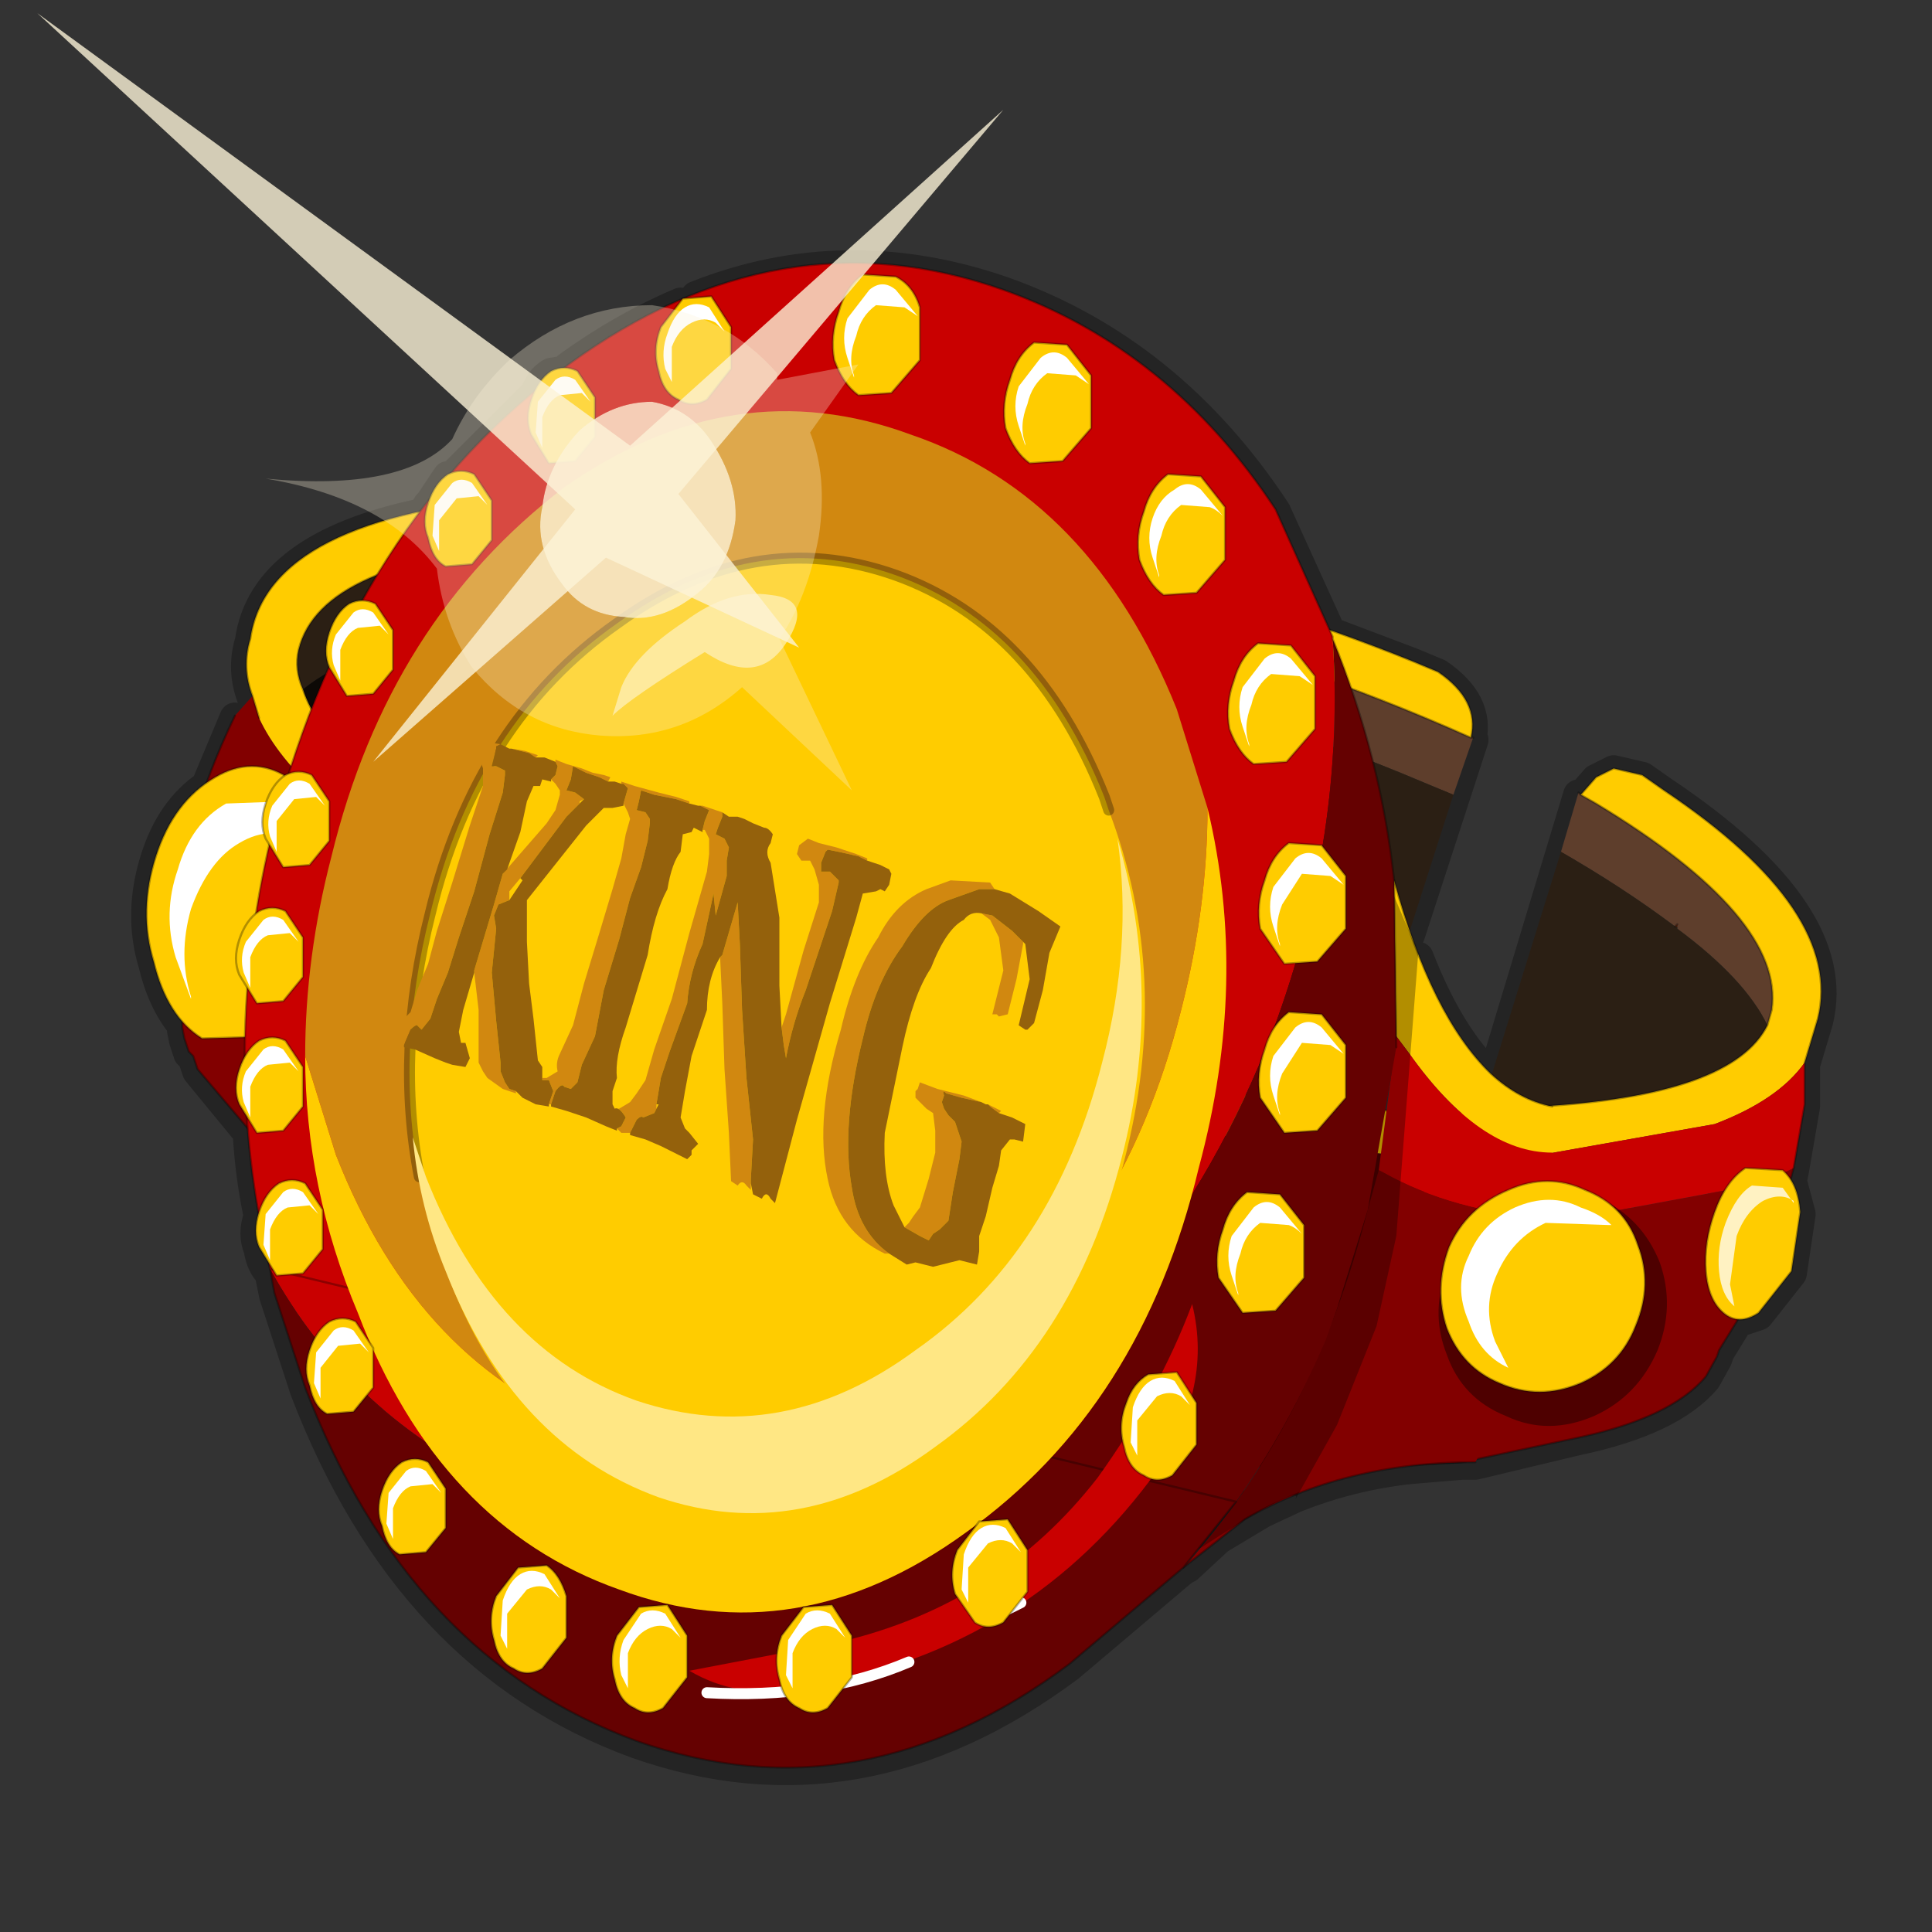<?xml version="1.0" encoding="UTF-8" standalone="no"?>
<svg xmlns:xlink="http://www.w3.org/1999/xlink" height="440.0px" width="440.0px" xmlns="http://www.w3.org/2000/svg">
  <rect width="100%" height="100%" fill="#333333" stroke="none"/>
  <g transform="matrix(10.0, 0.0, 0.0, 10.0, 0.0, 0.0)">
    <use height="44.0" transform="matrix(1.0, 0.0, 0.0, 1.0, 0.0, 0.0)" width="44.0" xlink:href="#shape0"/>
    <use height="15.35" transform="matrix(1.0, 0.0, 0.0, 1.0, 9.4, 19.1)" width="16.6" xlink:href="#sprite0"/>
    <use height="38.7" transform="matrix(1.0, 0.0, 0.0, 1.0, 0.85, 0.3)" width="29.85" xlink:href="#shape2"/>
  </g>
  <defs>
    <g id="shape0" transform="matrix(1.0, 0.0, 0.0, 1.0, 0.0, 0.0)">
      <path d="M44.0 44.0 L0.0 44.0 0.0 0.0 44.0 0.0 44.0 44.0" fill="#43adca" fill-opacity="0.0" fill-rule="evenodd" stroke="none"/>
      <path d="M24.3 7.9 L23.55 7.85 Q23.15 8.15 23.0 8.7 22.8 9.25 22.9 9.8 23.1 10.35 23.45 10.6 L24.2 10.55 24.85 9.8 24.85 8.6 24.3 7.9 M26.6 10.85 Q26.2 11.15 26.05 11.7 25.85 12.25 25.95 12.8 26.15 13.35 26.5 13.6 L27.25 13.55 27.9 12.8 27.9 11.6 27.35 10.9 26.6 10.85 M28.0 16.65 Q28.2 17.2 28.55 17.45 L29.3 17.4 29.95 16.65 29.95 15.45 29.4 14.75 28.65 14.7 Q28.25 15.0 28.1 15.55 27.9 16.1 28.0 16.65 M30.8 15.75 L33.5 16.85 Q33.7 16.0 32.75 15.35 L32.15 15.1 30.3 14.4 30.35 14.55 30.35 14.6 30.8 15.75 31.3 17.4 31.75 20.1 32.1 21.3 33.55 16.85 33.5 16.85 M5.9 16.4 L5.75 15.9 Q5.5 15.25 5.7 14.6 6.0 12.45 9.6 11.7 L9.8 11.45 10.2 10.85 10.3 10.85 12.2 8.95 Q12.3 8.65 12.55 8.5 L12.85 8.45 12.95 8.35 Q14.2 7.45 15.5 6.9 L15.05 7.5 Q14.85 8.0 15.0 8.5 15.1 9.0 15.45 9.15 15.75 9.35 16.1 9.15 L16.65 8.45 16.65 7.5 16.2 6.8 15.85 6.75 Q19.25 5.4 22.85 6.65 26.65 8.0 29.05 11.65 L30.3 14.4 M30.1 19.3 L29.35 19.25 Q28.95 19.55 28.8 20.1 28.6 20.65 28.7 21.2 L29.25 22.0 29.5 22.1 30.0 21.95 30.65 21.2 30.65 20.0 Q30.5 19.5 30.15 19.3 L30.1 19.3 M31.75 20.1 L31.8 20.55 31.8 20.6 31.8 23.9 M11.4 17.0 Q12.45 15.35 14.05 14.25 17.15 12.0 20.4 13.15 23.6 14.3 25.15 18.2 L25.25 18.5 M28.75 24.15 Q28.6 24.6 28.7 25.05 L29.25 25.85 30.0 25.8 30.65 25.05 30.65 23.85 30.1 23.15 29.35 23.1 29.05 23.45 29.0 23.5 28.8 23.95 28.75 24.15 M27.85 28.05 Q27.65 28.6 27.75 29.15 L28.3 29.95 29.05 29.9 29.7 29.15 29.7 27.95 29.15 27.25 28.4 27.2 Q28.0 27.5 27.85 28.05 M33.7 27.55 Q33.95 27.3 34.35 27.15 35.25 26.75 36.1 27.15 L36.65 27.45 37.3 28.4 Q37.65 29.3 37.25 30.25 36.9 31.15 36.0 31.55 35.05 31.95 34.15 31.55 33.3 31.2 32.95 30.3 L32.8 29.45 33.0 28.45 33.7 27.55 M28.15 34.25 L27.3 35.35 27.05 35.7 27.75 35.05 28.75 34.45 29.5 34.1 Q30.75 33.6 32.1 33.45 L33.3 33.35 33.6 33.35 35.9 32.8 Q38.05 32.35 38.85 31.4 L39.1 30.95 39.15 30.8 39.55 30.15 39.6 30.1 39.25 29.95 Q38.9 29.65 38.85 29.0 38.8 28.35 39.05 27.65 L39.25 27.25 39.75 26.65 40.6 26.7 40.65 26.75 40.8 26.9 40.85 26.65 41.1 25.2 41.1 24.25 41.4 23.25 Q42.0 20.8 37.9 18.05 L37.4 17.7 36.75 17.55 36.35 17.75 36.0 18.15 36.35 18.35 Q40.65 20.95 40.35 23.05 L40.25 23.4 Q39.45 24.95 35.3 25.25 34.6 25.1 34.0 24.55 L33.95 24.5 Q33.0 23.6 32.3 21.8 M34.0 24.55 L35.95 18.1 36.0 18.15 M40.8 26.9 L41.0 27.65 40.8 29.0 40.05 29.95 39.6 30.1 M26.5 31.25 L26.15 31.35 Q25.8 31.55 25.65 32.0 25.5 32.45 25.6 32.85 L25.6 33.0 Q25.7 33.5 26.05 33.65 L26.25 33.75 26.7 33.65 27.25 32.95 27.25 32.0 27.15 31.75 26.8 31.3 26.5 31.25 M27.05 35.7 L26.95 35.75 24.35 37.95 Q19.6 41.5 14.5 39.7 9.3 37.8 6.95 31.65 L6.25 29.5 6.15 29.0 Q5.95 28.8 5.9 28.45 5.75 28.1 5.9 27.7 5.7 26.75 5.65 25.8 L4.5 24.4 4.4 24.1 4.3 24.0 4.25 23.85 4.2 23.7 4.15 23.45 4.15 23.35 Q3.7 22.8 3.5 21.95 3.15 20.8 3.55 19.55 3.9 18.45 4.7 17.9 L5.35 16.35 M19.1 7.15 Q18.9 7.7 19.0 8.25 19.2 8.8 19.55 9.05 L20.3 9.0 20.95 8.25 20.95 7.05 Q20.8 6.55 20.4 6.35 L19.65 6.3 Q19.25 6.6 19.1 7.15 M12.2 8.95 L12.1 9.15 Q11.95 9.6 12.1 9.95 L12.5 10.6 13.1 10.55 13.55 10.0 13.55 9.1 13.15 8.5 12.85 8.45 M8.25 13.75 L7.95 13.8 Q7.65 14.0 7.5 14.45 7.35 14.9 7.5 15.25 L7.9 15.9 8.5 15.85 8.95 15.3 8.95 14.4 8.55 13.8 8.25 13.75 8.6 13.15 Q7.05 13.75 6.8 14.85 6.7 15.3 6.9 15.75 L7.1 16.2 7.45 15.4 7.5 15.25 M9.8 11.45 L9.75 11.5 Q9.6 11.95 9.75 12.3 9.85 12.8 10.15 12.95 L10.75 12.9 11.2 12.35 11.2 11.45 10.8 10.85 Q10.55 10.7 10.3 10.85 M8.6 13.15 L9.6 11.7 M9.45 22.75 L9.8 20.85 Q10.25 19.1 11.0 17.65 M6.6 17.7 L6.5 17.7 6.15 18.15 6.05 18.35 6.0 19.05 6.05 19.15 6.45 19.8 7.05 19.75 7.35 19.55 7.4 19.5 7.5 19.2 7.55 18.95 7.5 18.3 7.1 17.7 Q6.85 17.55 6.6 17.7 L6.65 17.5 7.1 16.2 M4.7 17.9 L4.9 17.75 6.5 17.7 M5.45 22.25 L5.85 22.9 6.45 22.85 6.9 22.3 6.9 21.4 6.5 20.8 Q6.2 20.65 5.9 20.8 5.6 21.0 5.45 21.45 5.3 21.9 5.45 22.25 M6.3 23.7 L5.9 23.75 5.75 23.9 5.6 24.15 5.45 24.4 Q5.3 24.85 5.45 25.2 L5.65 25.7 5.85 25.85 6.45 25.8 6.9 25.25 7.0 24.9 6.95 24.6 6.9 24.35 6.5 23.75 6.3 23.7 6.35 23.65 7.0 23.2 M5.6 24.15 L5.6 23.95 4.6 23.7 4.15 23.35 M5.6 23.95 L5.75 23.9 M5.65 25.8 L5.65 25.7 M6.15 29.0 L6.2 29.05 6.3 29.1 6.9 29.05 7.35 28.5 7.35 27.6 6.95 27.0 Q6.65 26.85 6.35 27.0 6.05 27.2 5.9 27.65 L5.9 27.7 M9.4 25.95 Q9.3 24.95 9.35 23.95 M22.05 34.95 L22.0 34.95 21.8 35.35 Q21.6 35.85 21.75 36.35 L21.8 36.45 22.2 37.0 22.45 37.1 22.85 37.0 23.25 36.6 23.4 36.3 23.4 35.35 22.95 34.65 22.45 34.65 22.3 34.7 22.05 34.95 M17.7 37.7 L17.75 38.3 17.85 38.55 17.85 38.6 18.2 38.95 Q18.5 39.15 18.85 38.95 L19.4 38.35 19.4 38.25 19.45 37.4 19.4 37.3 18.95 36.6 18.75 36.55 18.3 36.65 17.8 37.3 17.7 37.7 M14.0 38.3 Q14.1 38.8 14.45 38.95 14.75 39.15 15.1 38.95 L15.65 38.25 15.65 37.3 15.2 36.6 14.55 36.65 14.05 37.3 Q13.85 37.8 14.0 38.3 M16.1 38.6 L17.85 38.6 M19.4 38.35 L20.7 37.9 M9.15 33.35 Q8.85 33.55 8.7 34.0 8.55 34.45 8.7 34.8 8.8 35.3 9.1 35.45 L9.7 35.4 10.15 34.85 10.15 33.95 9.75 33.35 Q9.45 33.2 9.15 33.35 M8.1 30.15 Q7.8 30.0 7.5 30.15 L7.2 30.55 7.05 30.8 Q6.9 31.25 7.05 31.6 7.15 32.1 7.45 32.25 L8.05 32.2 8.45 31.85 8.5 31.65 8.55 30.9 8.5 30.75 8.3 30.35 8.1 30.15 M11.7 38.05 Q12.0 38.25 12.35 38.05 L12.9 37.35 12.9 36.4 Q12.75 35.9 12.45 35.7 L11.8 35.75 11.3 36.4 Q11.1 36.9 11.25 37.4 11.35 37.9 11.7 38.05" fill="none" stroke="#000000" stroke-linecap="round" stroke-linejoin="round" stroke-opacity="0.302" stroke-width="0.7"/>
      <path d="M9.8 28.55 L9.75 28.5 9.8 28.5 9.8 28.55" fill="#734e38" fill-rule="evenodd" stroke="none"/>
      <path d="M29.65 26.35 L29.8 26.35 29.75 26.4 29.65 26.35" fill="#a67348" fill-rule="evenodd" stroke="none"/>
      <path d="M19.85 25.0 L20.9 25.25 20.85 25.45 Q20.35 25.15 19.85 25.0" fill="#473321" fill-rule="evenodd" stroke="none"/>
      <path d="M36.0 18.1 L36.35 18.3 Q40.65 20.9 40.35 23.0 L40.25 23.35 Q39.75 22.3 38.2 21.15 L38.2 21.1 38.2 21.05 38.15 21.1 Q36.95 20.2 35.55 19.4 L35.95 18.05 36.0 18.1 M13.9 12.35 L20.9 13.05 24.6 13.75 Q29.6 15.05 33.5 16.8 L33.55 16.8 33.1 18.1 31.9 17.6 31.65 17.5 Q28.8 16.35 25.4 15.6 L24.6 15.45 20.9 14.75 12.8 14.1 13.15 13.55 13.65 12.65 13.9 12.35" fill="#5e3e2c" fill-rule="evenodd" stroke="none"/>
      <path d="M40.25 23.35 Q39.45 24.95 35.05 25.2 L35.0 25.2 33.7 25.35 35.55 19.4 Q36.95 20.2 38.15 21.1 L38.2 21.1 38.2 21.15 Q39.75 22.3 40.25 23.35 M13.95 21.05 L13.25 20.7 12.75 19.5 12.7 19.45 Q11.75 16.65 12.8 14.1 L12.7 14.1 12.45 14.1 11.45 14.3 10.65 14.4 Q8.05 14.75 6.9 15.7 6.7 15.25 6.8 14.8 7.3 12.75 12.2 12.4 L13.9 12.35 13.65 12.65 13.15 13.55 12.8 14.1 20.9 14.75 24.6 15.45 25.4 15.6 Q28.8 16.35 31.65 17.5 L31.9 17.6 33.1 18.1 31.0 24.65 27.1 23.25 26.35 23.05 24.9 22.6 24.35 22.55 24.3 22.55 24.2 22.45 23.9 22.45 22.65 22.05 20.9 21.7 15.6 21.1 13.95 21.05" fill="#2b1f14" fill-rule="evenodd" stroke="none"/>
      <path d="M24.9 22.6 L24.4 22.6 24.35 22.55 24.9 22.6" fill="#2e1905" fill-rule="evenodd" stroke="none"/>
      <path d="M38.15 21.1 L38.2 21.05 38.2 21.1 38.15 21.1" fill="#6c2206" fill-rule="evenodd" stroke="none"/>
      <path d="M14.55 28.55 L14.45 28.55 14.5 28.5 14.55 28.55" fill="#d4a32a" fill-rule="evenodd" stroke="none"/>
      <path d="M40.3 28.55 L40.2 28.8 40.1 28.8 40.3 28.55" fill="#bf8f26" fill-rule="evenodd" stroke="none"/>
      <path d="M13.25 20.7 Q12.0 20.05 10.9 19.4 L10.85 19.4 Q7.45 17.4 6.9 15.7 8.05 14.75 10.65 14.4 L11.45 14.3 12.45 14.1 12.7 14.1 12.8 14.1 Q11.75 16.65 12.7 19.45 L12.75 19.5 13.25 20.7" fill="#0d0906" fill-rule="evenodd" stroke="none"/>
      <path d="M5.75 15.85 L5.9 16.35 Q6.7 18.1 10.05 20.1 L10.0 20.4 9.85 20.9 Q9.05 24.8 9.8 28.5 L9.75 28.5 9.35 28.35 7.05 26.95 6.7 26.7 5.9 26.0 4.5 24.35 4.4 24.05 4.3 23.95 4.25 23.8 4.2 23.65 4.15 23.4 4.15 23.25 4.05 22.6 4.05 22.3 4.05 22.2 4.0 21.2 Q4.1 18.9 5.35 16.3 L5.75 15.85 M32.3 27.75 L36.1 27.7 40.15 26.95 40.85 26.6 40.5 27.9 40.35 28.25 40.3 28.55 40.1 28.8 40.2 28.8 39.55 30.1 39.15 30.75 39.1 30.9 38.85 31.35 Q38.05 32.3 35.9 32.75 L33.3 33.3 31.4 33.4 30.45 33.5 30.0 33.45 29.95 33.45 30.6 32.5 31.55 30.3 32.3 27.9 32.3 27.8 32.3 27.75" fill="#820000" fill-rule="evenodd" stroke="none"/>
      <path d="M10.05 20.1 L10.35 20.3 Q10.65 20.45 11.0 20.7 15.65 23.4 22.4 25.0 L24.6 25.5 32.6 26.4 32.3 27.75 32.3 27.8 32.3 27.9 31.55 30.3 30.6 32.5 29.95 33.45 29.75 33.45 28.95 33.4 26.95 33.35 26.2 33.15 25.65 33.05 23.3 32.85 20.8 32.3 20.45 32.3 15.9 31.1 14.45 30.6 14.35 30.6 14.05 30.5 13.4 30.2 10.45 28.8 10.1 28.75 9.8 28.55 9.8 28.5 Q9.05 24.8 9.85 20.9 L10.0 20.4 10.05 20.1 M19.85 25.0 Q20.35 25.15 20.85 25.45 L20.9 25.25 19.85 25.0 M29.65 26.35 L29.75 26.4 29.8 26.35 29.65 26.35 M14.55 28.55 L14.5 28.5 14.45 28.55 14.55 28.55" fill="#540000" fill-rule="evenodd" stroke="none"/>
      <path d="M40.25 23.35 L40.35 23.0 Q40.65 20.9 36.35 18.3 L36.0 18.1 36.35 17.7 36.75 17.5 37.4 17.65 37.9 18.0 Q42.0 20.75 41.4 23.2 L41.1 24.2 Q40.5 25.05 39.05 25.6 L35.1 26.3 32.6 26.4 24.6 25.5 22.4 25.0 Q15.65 23.4 11.0 20.7 10.65 20.45 10.35 20.3 L10.05 20.1 Q6.7 18.1 5.9 16.35 L5.75 15.85 Q5.5 15.2 5.7 14.55 6.1 11.75 12.1 11.3 L12.15 11.3 20.9 11.95 24.6 12.7 24.8 12.75 Q28.8 13.7 32.15 15.05 L32.75 15.3 Q33.7 15.95 33.5 16.8 29.6 15.05 24.6 13.75 L20.9 13.05 13.9 12.35 12.2 12.4 Q7.3 12.75 6.8 14.8 6.7 15.25 6.9 15.7 7.45 17.4 10.85 19.4 L10.9 19.4 Q12.0 20.05 13.25 20.7 L13.95 21.05 Q17.65 22.8 22.65 24.0 L24.6 24.45 30.8 25.25 32.65 25.35 33.7 25.35 35.0 25.2 35.05 25.2 Q39.45 24.95 40.25 23.35" fill="#ffcc00" fill-rule="evenodd" stroke="none"/>
      <path d="M32.6 26.4 L35.1 26.3 39.05 25.6 Q40.5 25.05 41.1 24.2 L41.1 25.15 40.85 26.6 40.15 26.95 36.1 27.7 32.3 27.75 32.6 26.4" fill="#c90000" fill-rule="evenodd" stroke="none"/>
      <path d="M36.0 18.1 L36.35 18.3 Q40.65 20.9 40.35 23.0 L40.25 23.35 Q39.45 24.95 35.05 25.2 L35.0 25.2 33.7 25.35 32.65 25.35 30.8 25.25 24.6 24.45 22.65 24.0 Q17.65 22.8 13.95 21.05 L13.25 20.7 Q12.0 20.05 10.9 19.4 L10.85 19.4 Q7.45 17.4 6.9 15.7 6.7 15.25 6.8 14.8 7.3 12.75 12.2 12.4 L13.9 12.35 20.9 13.05 24.6 13.75 Q29.6 15.05 33.5 16.8 33.7 15.95 32.75 15.3 L32.15 15.05 Q28.8 13.7 24.8 12.75 L24.6 12.7 20.9 11.95 12.15 11.3 12.1 11.3 Q6.1 11.75 5.7 14.55 5.5 15.2 5.75 15.85 L5.9 16.35 M41.1 24.2 L41.4 23.2 Q42.0 20.75 37.9 18.0 L37.4 17.65 36.75 17.5 36.35 17.7 36.0 18.1 35.95 18.05 M38.15 21.1 L38.2 21.05 M40.85 26.6 L41.1 25.15 41.1 24.2 M40.85 26.6 L40.5 27.9 40.35 28.25 M40.3 28.55 L40.2 28.8 39.55 30.1 39.15 30.75 39.1 30.9 38.85 31.35 Q38.05 32.3 35.9 32.75 L33.3 33.3 31.4 33.4 30.45 33.5 30.0 33.45 29.95 33.45 29.75 33.45 28.95 33.4 26.95 33.35 26.2 33.15 25.65 33.05 23.3 32.85 20.8 32.3 20.45 32.3 15.9 31.1 14.45 30.6 14.35 30.6 14.05 30.5 13.4 30.2 10.45 28.8 10.1 28.75 9.8 28.55 9.75 28.5 9.35 28.35 7.05 26.95 6.7 26.7 5.9 26.0 4.5 24.35 4.4 24.05 4.3 23.95 4.25 23.8 4.2 23.65 4.15 23.4 4.15 23.25 4.05 22.6 4.05 22.3 4.05 22.2 4.0 21.2 Q4.1 18.9 5.35 16.3 M33.55 16.8 L33.5 16.8 M24.35 22.55 L24.3 22.55 24.2 22.45 23.9 22.45 22.65 22.05 20.9 21.7 15.6 21.1 13.95 21.05 M24.9 22.6 L24.4 22.6 24.35 22.55 24.9 22.6 26.35 23.05 27.1 23.25 31.0 24.65" fill="none" stroke="#000000" stroke-linecap="round" stroke-linejoin="round" stroke-opacity="0.302" stroke-width="0.05"/>
      <path d="M35.35 26.25 Q33.7 26.25 32.1 24.0 L31.8 23.6 31.75 20.05 Q32.6 23.15 33.95 24.45 34.6 25.05 35.35 25.2 L35.35 26.2 35.35 26.25" fill="#ffcc00" fill-rule="evenodd" stroke="none"/>
      <path d="M31.4 26.65 L31.5 26.7 Q33.1 27.6 35.3 27.75 L34.5 31.35 33.95 32.65 33.6 33.3 Q30.6 33.3 28.35 34.6 L26.95 35.7 Q29.9 32.45 31.15 27.55 L31.4 26.65" fill="#820000" fill-rule="evenodd" stroke="none"/>
      <path d="M31.8 23.6 L32.1 24.0 Q33.7 26.25 35.35 26.25 L35.3 27.75 Q33.1 27.6 31.5 26.7 L31.4 26.65 31.8 23.6" fill="#c90000" fill-rule="evenodd" stroke="none"/>
      <path d="M35.35 25.2 Q34.6 25.05 33.95 24.45 32.6 23.15 31.75 20.05 M33.6 33.3 Q30.6 33.3 28.35 34.6 L26.95 35.7" fill="none" stroke="#000000" stroke-linecap="round" stroke-linejoin="round" stroke-opacity="0.302" stroke-width="0.05"/>
      <path d="M37.8 28.75 Q38.15 29.75 37.75 30.75 37.3 31.8 36.3 32.25 35.25 32.7 34.3 32.25 33.3 31.85 32.95 30.85 32.55 29.85 33.0 28.8 33.4 27.8 34.45 27.35 L36.45 27.3 Q37.4 27.75 37.8 28.75" fill="#000000" fill-opacity="0.4" fill-rule="evenodd" stroke="none"/>
      <path d="M36.0 31.5 Q35.05 31.9 34.15 31.5 33.3 31.15 32.95 30.25 32.65 29.35 33.0 28.4 33.4 27.5 34.35 27.1 35.25 26.7 36.1 27.1 37.0 27.45 37.3 28.35 37.65 29.25 37.25 30.2 36.9 31.1 36.0 31.5" fill="#ffcc00" fill-rule="evenodd" stroke="none"/>
      <path d="M36.0 31.5 Q35.05 31.9 34.15 31.5 33.3 31.15 32.95 30.25 32.65 29.35 33.0 28.4 33.4 27.5 34.35 27.1 35.25 26.7 36.1 27.1 37.0 27.45 37.3 28.35 37.65 29.25 37.25 30.2 36.9 31.1 36.0 31.5 Z" fill="none" stroke="#000000" stroke-linecap="round" stroke-linejoin="round" stroke-opacity="0.302" stroke-width="0.05"/>
      <path d="M36.0 27.5 Q36.45 27.65 36.7 27.9 L36.65 27.9 35.2 27.85 Q34.45 28.2 34.1 29.0 33.75 29.75 34.05 30.55 L34.35 31.15 Q33.7 30.85 33.45 30.1 33.1 29.3 33.45 28.6 33.75 27.85 34.5 27.5 35.3 27.15 36.0 27.5" fill="#ffffff" fill-rule="evenodd" stroke="none"/>
      <path d="M40.8 28.95 L40.05 29.9 Q39.6 30.2 39.25 29.9 38.9 29.6 38.85 28.95 38.8 28.3 39.05 27.6 39.3 26.9 39.75 26.6 L40.6 26.65 Q40.95 26.95 41.0 27.6 L40.8 28.95" fill="#ffcc00" fill-rule="evenodd" stroke="none"/>
      <path d="M40.8 28.95 L40.05 29.9 Q39.6 30.2 39.25 29.9 38.9 29.6 38.85 28.95 38.8 28.3 39.05 27.6 39.3 26.9 39.75 26.6 L40.6 26.65 Q40.95 26.95 41.0 27.6 L40.8 28.95 Z" fill="none" stroke="#000000" stroke-linecap="round" stroke-linejoin="round" stroke-opacity="0.302" stroke-width="0.05"/>
      <path d="M39.4 29.25 L39.5 29.75 Q39.2 29.5 39.15 28.95 39.1 28.4 39.3 27.85 39.55 27.2 39.9 27.0 L40.6 27.05 40.85 27.4 40.85 27.35 Q40.55 27.15 40.15 27.35 39.75 27.6 39.55 28.15 L39.4 29.25" fill="#fff2c2" fill-rule="evenodd" stroke="none"/>
      <path d="M7.65 21.9 Q8.05 20.65 7.75 19.4 7.4 18.2 6.55 17.7 5.75 17.2 4.9 17.7 3.95 18.25 3.55 19.5 3.15 20.75 3.5 21.9 3.8 23.15 4.6 23.65 L6.35 23.6 Q7.25 23.15 7.65 21.9" fill="#ffcc00" fill-rule="evenodd" stroke="none"/>
      <path d="M7.65 21.9 Q8.05 20.65 7.75 19.4 7.4 18.2 6.55 17.7 5.75 17.2 4.9 17.7 3.95 18.25 3.55 19.5 3.15 20.75 3.5 21.9 3.8 23.15 4.6 23.65 L6.35 23.6 Q7.25 23.15 7.65 21.9 Z" fill="none" stroke="#000000" stroke-linecap="round" stroke-linejoin="round" stroke-opacity="0.302" stroke-width="0.05"/>
      <path d="M4.0 21.8 L4.35 22.75 4.35 22.7 Q4.05 21.75 4.35 20.7 4.75 19.6 5.45 19.2 6.2 18.75 6.95 19.2 L7.45 19.65 Q7.2 18.7 6.5 18.25 L5.15 18.3 Q4.35 18.75 4.05 19.8 3.7 20.8 4.0 21.8" fill="#ffffff" fill-rule="evenodd" stroke="none"/>
      <path d="M14.1 28.35 L14.2 28.35 14.15 28.3 14.1 28.35 M29.25 26.2 L29.35 26.15 29.2 26.15 29.25 26.2 M21.7 24.2 L22.0 24.25 24.6 24.75 25.25 24.8 Q27.0 22.4 30.85 18.3 L32.3 21.7 31.8 28.15 31.35 30.2 30.45 32.45 29.5 34.15 Q29.85 33.45 23.5 37.85 L20.5 32.25 20.35 32.25 15.7 31.0 14.3 30.5 14.15 30.5 13.8 30.35 13.2 30.1 Q11.6 29.45 10.15 28.65 L9.8 28.6 9.45 28.35 9.45 28.3 Q8.55 24.55 9.15 20.45 L9.2 19.95 9.35 19.4 10.55 20.2 10.95 20.3 Q11.15 20.4 11.4 20.65 L11.7 20.7 12.7 21.25 13.2 21.45 14.75 22.15 21.7 24.2 M20.35 25.15 L20.4 25.0 19.3 24.7 Q19.85 24.85 20.35 25.15" fill="#000000" fill-opacity="0.302" fill-rule="evenodd" stroke="none"/>
      <path d="M6.15 28.9 Q4.95 23.9 6.25 18.75 8.05 11.9 12.95 8.3 17.75 4.8 22.85 6.6 26.65 7.95 29.05 11.6 L30.35 14.5 30.35 14.55 Q30.65 19.0 29.0 23.45 26.5 29.95 21.2 33.0 16.1 35.9 11.2 33.7 7.95 32.15 6.15 28.9 M23.55 20.95 L23.0 20.6 22.65 20.55 22.55 20.45 21.85 20.45 21.35 20.75 Q20.75 21.15 20.35 22.05 19.9 22.95 19.6 24.25 19.2 26.4 19.45 27.7 19.7 28.85 20.65 29.1 L20.75 29.15 21.1 29.25 21.6 29.2 22.1 29.0 22.45 29.0 22.5 28.7 22.45 28.4 22.5 28.25 22.55 27.9 22.65 27.3 22.8 26.8 22.85 26.45 23.0 26.2 23.1 26.2 23.25 26.15 23.3 25.75 23.05 25.7 22.85 25.65 22.85 25.55 22.55 25.5 22.15 25.4 21.65 25.3 21.3 25.2 21.25 25.35 21.2 25.45 21.2 25.6 21.4 25.8 21.55 25.85 21.6 26.25 21.6 26.7 21.45 27.35 21.3 28.0 21.2 28.2 21.1 28.35 21.05 28.5 20.8 28.05 20.6 26.5 20.9 24.45 Q21.1 23.2 21.45 22.5 21.75 21.65 22.1 21.35 L22.45 21.2 22.6 21.3 22.8 21.65 22.85 22.35 22.65 23.45 22.75 23.45 22.8 23.45 22.95 23.35 23.1 22.55 23.25 21.75 23.3 21.7 23.3 21.75 23.35 22.5 23.15 23.6 23.3 23.65 23.35 23.65 23.45 23.5 23.6 22.7 23.8 21.9 24.0 21.25 23.55 20.95 M20.35 20.3 L20.15 20.2 20.1 20.15 19.85 20.1 19.45 20.0 19.05 19.9 18.8 19.85 18.65 20.0 18.6 20.25 18.7 20.4 18.85 20.45 18.95 20.65 19.05 20.9 19.05 21.35 18.8 22.55 18.5 24.15 18.4 24.5 18.3 23.5 18.2 21.9 18.0 20.55 18.0 20.05 18.0 19.8 17.85 19.7 17.6 19.6 17.5 19.6 17.5 19.55 17.45 19.55 17.25 19.5 17.15 19.5 16.75 19.4 16.45 19.3 16.45 19.4 16.35 19.35 16.15 19.3 16.15 19.25 15.85 19.2 15.4 19.05 14.9 18.95 14.6 18.9 14.6 18.95 14.4 18.9 14.3 18.9 14.3 18.8 14.15 18.8 13.9 18.75 13.6 18.65 13.2 18.55 12.95 18.5 12.95 18.55 12.7 18.45 12.55 18.45 12.55 18.4 12.2 18.35 11.85 18.25 11.3 18.15 11.05 18.05 11.0 18.2 10.95 18.45 10.95 18.6 11.1 18.65 11.2 18.85 11.25 18.95 11.25 19.4 11.0 20.5 10.7 22.1 10.45 23.3 10.25 24.2 10.05 24.95 9.95 25.5 9.7 25.75 9.6 25.7 Q9.55 25.7 9.45 25.8 L9.35 26.2 9.6 26.3 9.85 26.35 9.85 26.4 10.15 26.45 10.65 26.55 10.9 26.6 11.1 26.65 11.4 26.7 11.5 26.35 11.35 26.1 11.25 26.1 11.2 25.8 11.25 25.3 11.45 24.2 11.55 25.15 11.65 26.2 11.7 26.45 11.85 26.65 11.95 26.8 12.3 27.0 12.6 27.05 12.7 27.05 12.8 27.1 13.05 27.25 13.35 27.2 13.4 27.15 13.4 27.2 13.75 27.25 14.25 27.4 14.7 27.5 14.95 27.55 15.0 27.55 15.05 27.55 15.25 27.6 15.55 27.65 15.9 27.75 16.3 27.85 16.55 27.95 16.6 27.75 16.6 27.65 16.7 27.55 16.5 27.35 16.4 27.25 16.3 27.0 16.4 26.35 16.5 25.55 16.8 24.35 17.05 23.0 17.1 24.1 17.25 25.7 Q17.25 26.5 17.4 27.1 L17.45 28.2 17.6 28.25 17.8 28.2 17.9 28.3 17.95 28.15 17.95 28.4 18.1 28.45 18.3 28.4 18.4 28.5 18.55 27.55 18.8 26.6 19.35 23.7 19.85 21.65 20.0 21.0 20.25 20.95 20.35 20.85 20.45 20.9 20.55 20.7 20.6 20.45 20.55 20.35 20.35 20.3 M14.4 19.6 L14.65 19.55 14.7 19.5 14.75 19.65 14.8 19.8 14.75 20.2 14.65 20.9 14.5 21.7 14.25 22.75 14.0 24.1 13.8 25.15 13.55 25.95 13.5 26.35 13.25 26.55 13.15 26.55 13.15 26.25 13.05 26.15 12.9 25.15 12.75 24.25 12.65 23.25 12.55 22.25 13.8 20.15 14.15 19.65 14.4 19.6 M12.75 19.05 L12.9 19.1 13.0 19.1 13.1 19.3 13.15 19.3 13.15 19.4 13.05 19.8 12.85 20.15 12.0 21.65 12.0 21.5 12.25 20.45 12.4 19.7 12.5 19.25 12.7 19.2 12.75 19.05 M13.5 20.0 L13.35 20.35 12.4 21.8 12.1 22.25 12.1 22.1 13.3 20.0 13.6 19.5 13.65 19.5 13.65 19.55 13.5 20.0 M19.55 21.05 L19.55 21.5 19.35 22.7 19.0 24.35 18.7 25.9 18.6 26.05 18.5 25.3 18.85 23.55 19.35 21.55 19.5 20.85 19.55 20.85 19.55 21.05 M16.55 19.9 L16.65 20.1 16.65 20.5 16.65 20.95 16.3 22.55 16.0 24.15 15.7 25.45 15.5 26.2 15.35 26.6 15.2 26.85 15.0 26.95 14.9 27.0 14.8 26.95 14.75 26.65 14.85 26.25 15.0 25.0 15.4 23.15 15.75 21.55 16.0 20.55 16.05 20.1 16.25 20.0 16.3 19.9 16.5 19.95 16.55 19.9 M16.8 22.6 L16.45 24.2 16.2 25.55 15.95 26.4 15.85 26.75 15.8 26.9 15.8 26.85 15.85 26.15 16.05 25.4 16.3 24.2 16.6 22.7 16.85 21.5 16.9 22.1 16.8 22.6" fill="#c90000" fill-rule="evenodd" stroke="none"/>
      <path d="M30.35 14.55 Q31.45 17.25 31.75 20.05 L31.8 23.85 31.15 27.55 30.45 29.8 30.2 30.5 Q29.35 32.5 28.15 34.2 L26.95 35.7 24.35 37.9 Q19.6 41.45 14.5 39.65 9.3 37.75 6.95 31.6 L6.25 29.45 6.15 28.9 Q7.95 32.15 11.2 33.7 16.1 35.9 21.2 33.0 26.5 29.95 29.0 23.45 30.65 19.0 30.35 14.55" fill="#650101" fill-rule="evenodd" stroke="none"/>
      <path d="M6.15 28.9 Q4.95 23.9 6.25 18.75 8.05 11.9 12.95 8.3 17.75 4.8 22.85 6.6 26.65 7.95 29.05 11.6 L30.35 14.5 30.35 14.55 Q31.45 17.25 31.75 20.05 L31.8 23.85 M28.15 34.2 L26.95 35.7 24.35 37.9 Q19.6 41.45 14.5 39.65 9.3 37.75 6.95 31.6 L6.25 29.45 6.15 28.9 Z" fill="none" stroke="#000000" stroke-linecap="round" stroke-linejoin="round" stroke-opacity="0.302" stroke-width="0.05"/>
      <path d="M20.95 8.2 L20.95 7.0 Q20.8 6.5 20.4 6.3 L19.65 6.25 Q19.25 6.55 19.1 7.1 18.9 7.65 19.0 8.2 19.2 8.75 19.55 9.0 L20.3 8.95 20.95 8.2" fill="#ffcc00" fill-rule="evenodd" stroke="none"/>
      <path d="M20.95 8.2 L20.95 7.0 Q20.8 6.5 20.4 6.3 L19.65 6.25 Q19.25 6.55 19.1 7.1 18.9 7.65 19.0 8.2 19.2 8.75 19.55 9.0 L20.3 8.95 20.95 8.2 Z" fill="none" stroke="#000000" stroke-linecap="round" stroke-linejoin="round" stroke-opacity="0.302" stroke-width="0.05"/>
      <path d="M19.3 8.15 L19.45 8.6 19.45 8.55 Q19.3 8.15 19.5 7.65 19.6 7.2 19.95 6.95 L20.6 7.0 20.9 7.2 20.4 6.6 Q20.1 6.35 19.8 6.6 L19.3 7.25 Q19.15 7.7 19.3 8.15" fill="#ffffff" fill-rule="evenodd" stroke="none"/>
      <path d="M27.5 18.4 Q27.5 20.65 26.9 23.0 25.55 28.4 21.55 31.3 17.7 34.1 13.65 32.6 9.55 31.15 7.65 26.3 L6.95 24.05 Q6.95 21.8 7.55 19.5 8.85 14.15 12.85 11.1 16.7 8.4 20.75 9.9 24.85 11.3 26.8 16.15 L27.5 18.4" fill="#d18810" fill-rule="evenodd" stroke="none"/>
      <path d="M6.95 24.05 L7.65 26.3 Q9.55 31.15 13.65 32.6 17.7 34.1 21.55 31.3 25.55 28.4 26.9 23.0 27.5 20.65 27.5 18.4 28.45 22.35 27.3 26.6 26.0 32.05 22.0 34.9 18.15 37.7 14.1 36.2 10.0 34.75 8.15 29.9 6.95 27.05 6.95 24.05" fill="#ffcc00" fill-rule="evenodd" stroke="none"/>
      <path d="M9.55 26.8 Q9.0 23.95 9.8 20.8 10.85 16.45 14.05 14.2 17.15 11.95 20.4 13.1 23.6 14.25 25.15 18.15 L25.25 18.45 Q26.7 22.25 25.6 26.45 24.5 30.8 21.3 33.0 18.25 35.25 15.05 34.2 11.7 33.0 10.2 29.05 L9.55 26.8" fill="#ffcc00" fill-rule="evenodd" stroke="none"/>
      <path d="M9.55 26.8 Q9.0 23.95 9.8 20.8 10.85 16.45 14.05 14.2 17.15 11.95 20.4 13.1 23.6 14.25 25.15 18.15 L25.25 18.45" fill="none" stroke="#000000" stroke-linecap="round" stroke-linejoin="round" stroke-opacity="0.302" stroke-width="0.25"/>
    </g>
    <g id="sprite0" transform="matrix(1.0, 0.0, 0.0, 1.0, 0.0, 0.0)">
      <use height="15.35" transform="matrix(1.0, 0.0, 0.0, 1.0, 0.0, 0.0)" width="16.6" xlink:href="#shape1"/>
    </g>
    <g id="shape1" transform="matrix(1.0, 0.0, 0.0, 1.0, 0.0, 0.0)">
      <path d="M15.7 5.1 Q16.4 2.45 16.05 0.0 17.1 3.55 16.15 7.25 15.05 11.6 11.9 13.85 8.85 16.1 5.6 15.0 2.3 13.8 0.75 9.85 0.15 8.4 0.0 6.8 L0.3 7.7 Q1.85 11.65 5.1 12.8 8.4 13.9 11.45 11.65 14.6 9.45 15.7 5.1" fill="#ffe784" fill-rule="evenodd" stroke="none"/>
    </g>
    <g id="shape2" transform="matrix(1.0, 0.0, 0.0, 1.0, -0.85, -0.3)">
      <path d="M13.95 16.3 L14.15 15.65 Q14.45 14.9 15.6 14.15 16.6 13.4 17.55 13.55 18.55 13.65 17.9 14.65 17.25 15.65 16.05 14.85 14.35 15.9 13.95 16.3" fill="#ffe784" fill-rule="evenodd" stroke="none"/>
      <path d="M24.85 9.75 L24.85 8.55 24.3 7.85 23.55 7.8 Q23.15 8.1 23.0 8.65 22.8 9.2 22.9 9.75 23.1 10.3 23.45 10.55 L24.2 10.5 24.85 9.75" fill="#ffcc00" fill-rule="evenodd" stroke="none"/>
      <path d="M24.85 9.75 L24.85 8.55 24.3 7.85 23.55 7.8 Q23.15 8.1 23.0 8.65 22.8 9.2 22.9 9.75 23.1 10.3 23.45 10.55 L24.2 10.5 24.85 9.75 Z" fill="none" stroke="#000000" stroke-linecap="round" stroke-linejoin="round" stroke-opacity="0.302" stroke-width="0.05"/>
      <path d="M23.2 9.7 L23.35 10.15 23.35 10.1 Q23.2 9.7 23.4 9.2 23.5 8.75 23.85 8.5 L24.5 8.55 24.8 8.75 24.3 8.15 Q24.0 7.9 23.7 8.15 L23.2 8.8 Q23.05 9.25 23.2 9.7" fill="#ffffff" fill-rule="evenodd" stroke="none"/>
      <path d="M27.9 12.75 L27.9 11.55 27.35 10.85 26.6 10.8 Q26.2 11.1 26.05 11.65 25.85 12.2 25.95 12.75 26.15 13.3 26.5 13.55 L27.25 13.5 27.9 12.75" fill="#ffcc00" fill-rule="evenodd" stroke="none"/>
      <path d="M27.9 12.75 L27.9 11.55 27.35 10.85 26.6 10.8 Q26.2 11.1 26.05 11.65 25.85 12.2 25.95 12.75 26.15 13.3 26.5 13.55 L27.25 13.5 27.9 12.75 Z" fill="none" stroke="#000000" stroke-linecap="round" stroke-linejoin="round" stroke-opacity="0.302" stroke-width="0.05"/>
      <path d="M26.25 12.7 L26.4 13.15 26.4 13.1 Q26.25 12.7 26.45 12.2 26.55 11.75 26.9 11.5 L27.55 11.55 Q27.7 11.6 27.85 11.75 L27.35 11.15 Q27.05 10.9 26.75 11.15 26.4 11.35 26.25 11.8 26.1 12.25 26.25 12.7" fill="#ffffff" fill-rule="evenodd" stroke="none"/>
      <path d="M29.95 16.6 L29.95 15.4 29.4 14.7 28.65 14.65 Q28.25 14.95 28.1 15.5 27.9 16.05 28.0 16.6 28.2 17.15 28.55 17.4 L29.3 17.35 29.95 16.6" fill="#ffcc00" fill-rule="evenodd" stroke="none"/>
      <path d="M29.95 16.6 L29.95 15.4 29.4 14.7 28.65 14.65 Q28.25 14.95 28.1 15.5 27.9 16.05 28.0 16.6 28.2 17.15 28.55 17.4 L29.3 17.35 29.95 16.6 Z" fill="none" stroke="#000000" stroke-linecap="round" stroke-linejoin="round" stroke-opacity="0.302" stroke-width="0.05"/>
      <path d="M28.3 16.55 L28.45 17.0 28.45 16.95 Q28.3 16.55 28.5 16.05 28.6 15.6 28.95 15.35 L29.6 15.4 29.9 15.6 29.4 15.0 Q29.1 14.75 28.8 15.0 L28.3 15.65 Q28.15 16.1 28.3 16.55" fill="#ffffff" fill-rule="evenodd" stroke="none"/>
      <path d="M30.65 21.15 L30.65 19.95 30.1 19.25 29.35 19.2 Q28.95 19.5 28.8 20.05 28.6 20.6 28.7 21.15 L29.25 21.95 30.0 21.9 30.65 21.15" fill="#ffcc00" fill-rule="evenodd" stroke="none"/>
      <path d="M30.65 21.15 L30.65 19.95 30.1 19.25 29.35 19.2 Q28.95 19.5 28.8 20.05 28.6 20.6 28.7 21.15 L29.25 21.95 30.0 21.9 30.65 21.15 Z" fill="none" stroke="#000000" stroke-linecap="round" stroke-linejoin="round" stroke-opacity="0.302" stroke-width="0.05"/>
      <path d="M29.0 21.1 L29.15 21.55 29.15 21.5 Q29.0 21.1 29.2 20.6 L29.65 19.9 30.3 19.95 30.6 20.15 30.1 19.55 Q29.8 19.3 29.5 19.55 L29.0 20.2 Q28.85 20.65 29.0 21.1" fill="#ffffff" fill-rule="evenodd" stroke="none"/>
      <path d="M30.65 25.0 L30.65 23.8 30.1 23.1 29.35 23.05 Q28.95 23.35 28.8 23.9 28.6 24.45 28.7 25.0 L29.25 25.8 30.0 25.75 30.65 25.0" fill="#ffcc00" fill-rule="evenodd" stroke="none"/>
      <path d="M30.65 25.0 L30.65 23.8 30.1 23.1 29.35 23.05 Q28.95 23.35 28.8 23.9 28.6 24.45 28.7 25.0 L29.25 25.8 30.0 25.75 30.65 25.0 Z" fill="none" stroke="#000000" stroke-linecap="round" stroke-linejoin="round" stroke-opacity="0.302" stroke-width="0.05"/>
      <path d="M29.0 24.95 L29.15 25.4 29.15 25.35 Q29.0 24.95 29.2 24.45 L29.65 23.75 30.3 23.8 30.6 24.0 30.1 23.4 Q29.8 23.15 29.5 23.4 L29.0 24.05 Q28.85 24.5 29.0 24.95" fill="#ffffff" fill-rule="evenodd" stroke="none"/>
      <path d="M29.7 29.1 L29.7 27.9 29.15 27.2 28.4 27.15 Q28.0 27.45 27.85 28.0 27.65 28.55 27.75 29.1 L28.3 29.9 29.05 29.85 29.7 29.1" fill="#ffcc00" fill-rule="evenodd" stroke="none"/>
      <path d="M29.7 29.1 L29.7 27.9 29.15 27.2 28.4 27.15 Q28.0 27.45 27.85 28.0 27.65 28.55 27.75 29.1 L28.3 29.9 29.05 29.85 29.7 29.1 Z" fill="none" stroke="#000000" stroke-linecap="round" stroke-linejoin="round" stroke-opacity="0.302" stroke-width="0.05"/>
      <path d="M28.05 29.05 L28.2 29.5 28.2 29.45 Q28.05 29.05 28.25 28.55 28.35 28.1 28.7 27.85 L29.35 27.9 Q29.5 27.95 29.65 28.1 L29.15 27.5 Q28.85 27.25 28.55 27.5 L28.05 28.15 Q27.9 28.6 28.05 29.05" fill="#ffffff" fill-rule="evenodd" stroke="none"/>
      <path d="M7.5 19.15 L7.5 18.25 7.1 17.65 Q6.8 17.5 6.5 17.65 6.2 17.85 6.05 18.3 5.9 18.75 6.05 19.1 L6.45 19.75 7.05 19.7 7.5 19.15" fill="#ffcc00" fill-rule="evenodd" stroke="none"/>
      <path d="M7.5 19.15 L7.5 18.25 7.1 17.65 Q6.8 17.5 6.5 17.65 6.2 17.85 6.05 18.3 5.9 18.75 6.05 19.1 L6.45 19.75 7.05 19.7 7.5 19.15 Z" fill="none" stroke="#000000" stroke-linecap="round" stroke-linejoin="round" stroke-opacity="0.302" stroke-width="0.05"/>
      <path d="M6.15 19.05 L6.3 19.4 6.3 18.7 6.7 18.2 7.2 18.15 7.4 18.35 7.05 17.85 Q6.8 17.7 6.6 17.85 L6.2 18.35 Q6.05 18.7 6.15 19.05" fill="#ffffff" fill-rule="evenodd" stroke="none"/>
      <path d="M8.95 15.25 L8.95 14.35 8.55 13.75 Q8.25 13.6 7.95 13.75 7.65 13.95 7.5 14.4 7.35 14.85 7.5 15.2 L7.9 15.85 8.5 15.8 8.95 15.25" fill="#ffcc00" fill-rule="evenodd" stroke="none"/>
      <path d="M8.95 15.25 L8.95 14.35 8.55 13.75 Q8.25 13.6 7.95 13.75 7.65 13.95 7.5 14.4 7.35 14.85 7.5 15.2 L7.9 15.85 8.5 15.8 8.95 15.25 Z" fill="none" stroke="#000000" stroke-linecap="round" stroke-linejoin="round" stroke-opacity="0.302" stroke-width="0.05"/>
      <path d="M7.6 15.15 L7.75 15.5 7.75 14.8 Q7.9 14.4 8.15 14.3 L8.65 14.25 8.85 14.45 8.5 13.95 Q8.25 13.8 8.05 13.95 L7.65 14.45 Q7.5 14.8 7.6 15.15" fill="#ffffff" fill-rule="evenodd" stroke="none"/>
      <path d="M11.2 12.3 L11.2 11.4 10.8 10.8 Q10.5 10.65 10.2 10.8 9.9 11.0 9.75 11.45 9.6 11.9 9.75 12.25 9.85 12.75 10.15 12.9 L10.75 12.85 11.2 12.3" fill="#ffcc00" fill-rule="evenodd" stroke="none"/>
      <path d="M11.2 12.3 L11.2 11.4 10.8 10.8 Q10.5 10.65 10.2 10.8 9.9 11.0 9.75 11.45 9.6 11.9 9.75 12.25 9.85 12.75 10.15 12.9 L10.75 12.85 11.2 12.3 Z" fill="none" stroke="#000000" stroke-linecap="round" stroke-linejoin="round" stroke-opacity="0.302" stroke-width="0.05"/>
      <path d="M9.85 12.2 L10.0 12.55 10.0 11.85 10.4 11.35 10.9 11.3 11.1 11.5 10.75 11.0 Q10.5 10.85 10.3 11.0 L9.9 11.5 9.85 12.2" fill="#ffffff" fill-rule="evenodd" stroke="none"/>
      <path d="M13.55 9.95 L13.55 9.05 13.15 8.45 Q12.85 8.3 12.55 8.45 12.25 8.65 12.1 9.1 11.95 9.55 12.1 9.9 L12.5 10.55 13.1 10.5 13.55 9.95" fill="#ffcc00" fill-rule="evenodd" stroke="none"/>
      <path d="M13.55 9.95 L13.55 9.05 13.15 8.45 Q12.85 8.3 12.55 8.45 12.25 8.65 12.1 9.1 11.95 9.55 12.1 9.9 L12.5 10.55 13.1 10.5 13.55 9.95 Z" fill="none" stroke="#000000" stroke-linecap="round" stroke-linejoin="round" stroke-opacity="0.302" stroke-width="0.05"/>
      <path d="M12.2 9.85 L12.35 10.2 12.35 9.5 Q12.5 9.1 12.75 9.0 L13.25 8.95 13.45 9.15 13.1 8.65 Q12.85 8.5 12.65 8.65 L12.25 9.15 12.2 9.85" fill="#ffffff" fill-rule="evenodd" stroke="none"/>
      <path d="M16.65 8.4 L16.65 7.45 16.2 6.75 15.55 6.8 15.05 7.45 Q14.85 7.95 15.0 8.45 15.1 8.95 15.45 9.1 15.75 9.3 16.1 9.1 L16.65 8.4" fill="#ffcc00" fill-rule="evenodd" stroke="none"/>
      <path d="M16.65 8.4 L16.65 7.45 16.2 6.75 15.55 6.8 15.05 7.45 Q14.85 7.95 15.0 8.45 15.1 8.95 15.45 9.1 15.75 9.3 16.1 9.1 L16.65 8.4 Z" fill="none" stroke="#000000" stroke-linecap="round" stroke-linejoin="round" stroke-opacity="0.302" stroke-width="0.05"/>
      <path d="M15.15 8.4 L15.3 8.7 15.3 7.9 Q15.45 7.5 15.75 7.35 16.05 7.2 16.3 7.35 L16.5 7.55 16.15 7.0 Q15.85 6.85 15.6 7.0 15.35 7.15 15.2 7.6 15.05 8.0 15.15 8.4" fill="#ffffff" fill-rule="evenodd" stroke="none"/>
      <path d="M6.9 22.25 L6.9 21.35 6.5 20.75 Q6.2 20.6 5.9 20.75 5.6 20.95 5.45 21.4 5.3 21.85 5.45 22.2 L5.85 22.85 6.45 22.8 6.9 22.25" fill="#ffcc00" fill-rule="evenodd" stroke="none"/>
      <path d="M6.9 22.25 L6.9 21.35 6.5 20.75 Q6.2 20.6 5.9 20.75 5.6 20.95 5.45 21.4 5.3 21.85 5.45 22.2 L5.85 22.85 6.45 22.8 6.9 22.25 Z" fill="none" stroke="#000000" stroke-linecap="round" stroke-linejoin="round" stroke-opacity="0.302" stroke-width="0.05"/>
      <path d="M5.55 22.15 L5.7 22.5 5.7 21.8 Q5.85 21.4 6.1 21.3 L6.6 21.25 6.8 21.45 6.45 20.95 Q6.2 20.8 6.0 20.95 L5.6 21.45 Q5.45 21.8 5.55 22.15" fill="#ffffff" fill-rule="evenodd" stroke="none"/>
      <path d="M6.9 25.2 L6.9 24.3 6.5 23.7 Q6.2 23.55 5.9 23.7 5.6 23.9 5.45 24.35 5.3 24.8 5.45 25.15 L5.85 25.8 6.45 25.75 6.9 25.2" fill="#ffcc00" fill-rule="evenodd" stroke="none"/>
      <path d="M6.9 25.2 L6.9 24.3 6.5 23.7 Q6.2 23.55 5.9 23.7 5.6 23.9 5.45 24.35 5.3 24.8 5.45 25.15 L5.85 25.8 6.45 25.75 6.9 25.2 Z" fill="none" stroke="#000000" stroke-linecap="round" stroke-linejoin="round" stroke-opacity="0.302" stroke-width="0.05"/>
      <path d="M5.55 25.1 L5.7 25.45 5.7 24.75 Q5.85 24.35 6.1 24.25 L6.6 24.2 6.8 24.4 6.45 23.9 Q6.2 23.75 6.0 23.9 L5.6 24.4 Q5.45 24.75 5.55 25.1" fill="#ffffff" fill-rule="evenodd" stroke="none"/>
      <path d="M7.35 28.45 L7.35 27.55 6.95 26.95 Q6.65 26.8 6.35 26.95 6.05 27.15 5.9 27.6 5.75 28.05 5.9 28.4 L6.3 29.05 6.9 29.0 7.35 28.45" fill="#ffcc00" fill-rule="evenodd" stroke="none"/>
      <path d="M7.35 28.45 L7.35 27.55 6.95 26.95 Q6.65 26.8 6.35 26.95 6.05 27.15 5.9 27.6 5.75 28.05 5.9 28.4 L6.3 29.05 6.9 29.0 7.35 28.45 Z" fill="none" stroke="#000000" stroke-linecap="round" stroke-linejoin="round" stroke-opacity="0.302" stroke-width="0.05"/>
      <path d="M6.0 28.35 L6.15 28.7 6.15 28.0 Q6.3 27.6 6.55 27.5 L7.05 27.45 7.25 27.65 6.9 27.15 Q6.65 27.0 6.45 27.15 L6.05 27.65 6.0 28.35" fill="#ffffff" fill-rule="evenodd" stroke="none"/>
      <path d="M8.5 31.6 L8.5 30.7 8.1 30.1 Q7.8 29.95 7.5 30.1 7.2 30.3 7.05 30.75 6.9 31.2 7.05 31.55 7.15 32.05 7.45 32.2 L8.05 32.15 8.5 31.6" fill="#ffcc00" fill-rule="evenodd" stroke="none"/>
      <path d="M8.5 31.6 L8.5 30.7 8.1 30.1 Q7.8 29.95 7.5 30.1 7.2 30.3 7.05 30.75 6.9 31.2 7.05 31.55 7.15 32.05 7.45 32.2 L8.05 32.15 8.5 31.6 Z" fill="none" stroke="#000000" stroke-linecap="round" stroke-linejoin="round" stroke-opacity="0.302" stroke-width="0.05"/>
      <path d="M7.15 31.5 L7.3 31.85 7.3 31.15 7.7 30.65 8.2 30.6 8.4 30.8 8.05 30.3 Q7.8 30.15 7.6 30.3 L7.2 30.8 7.15 31.5" fill="#ffffff" fill-rule="evenodd" stroke="none"/>
      <path d="M10.15 34.8 L10.15 33.9 9.75 33.3 Q9.45 33.15 9.15 33.3 8.85 33.5 8.7 33.95 8.55 34.4 8.7 34.75 8.8 35.25 9.1 35.4 L9.7 35.35 10.15 34.8" fill="#ffcc00" fill-rule="evenodd" stroke="none"/>
      <path d="M10.15 34.8 L10.15 33.9 9.75 33.3 Q9.45 33.15 9.15 33.3 8.85 33.5 8.7 33.95 8.55 34.4 8.7 34.75 8.8 35.25 9.1 35.4 L9.7 35.35 10.15 34.8 Z" fill="none" stroke="#000000" stroke-linecap="round" stroke-linejoin="round" stroke-opacity="0.302" stroke-width="0.05"/>
      <path d="M8.8 34.7 L8.95 35.05 8.95 34.35 Q9.1 33.95 9.35 33.85 L9.85 33.8 10.05 34.0 9.7 33.5 Q9.45 33.35 9.25 33.5 L8.85 34.0 8.8 34.7" fill="#ffffff" fill-rule="evenodd" stroke="none"/>
      <path d="M12.9 37.3 L12.9 36.35 Q12.75 35.85 12.45 35.65 L11.8 35.7 11.3 36.35 Q11.1 36.85 11.25 37.35 11.35 37.85 11.7 38.0 12.0 38.2 12.35 38.0 L12.9 37.3" fill="#ffcc00" fill-rule="evenodd" stroke="none"/>
      <path d="M12.9 37.3 L12.9 36.35 Q12.75 35.85 12.45 35.65 L11.8 35.7 11.3 36.35 Q11.1 36.85 11.25 37.35 11.35 37.85 11.7 38.0 12.0 38.2 12.35 38.0 L12.9 37.3 Z" fill="none" stroke="#000000" stroke-linecap="round" stroke-linejoin="round" stroke-opacity="0.302" stroke-width="0.05"/>
      <path d="M11.4 37.25 L11.55 37.55 11.55 36.75 12.0 36.2 Q12.3 36.05 12.55 36.2 L12.75 36.4 12.4 35.85 Q12.1 35.7 11.85 35.85 11.6 36.0 11.45 36.45 L11.4 37.25" fill="#ffffff" fill-rule="evenodd" stroke="none"/>
      <path d="M26.2 33.7 Q23.2 37.7 18.15 38.45 16.8 38.7 15.7 38.05 L19.1 37.4 Q22.75 36.55 25.0 33.65 26.4 31.7 27.15 29.7 27.65 31.7 26.2 33.7" fill="#c90000" fill-rule="evenodd" stroke="none"/>
      <path d="M15.65 38.2 L15.65 37.25 15.2 36.55 14.55 36.6 14.05 37.25 Q13.85 37.75 14.0 38.25 14.1 38.75 14.45 38.9 14.75 39.1 15.1 38.9 L15.65 38.2" fill="#ffcc00" fill-rule="evenodd" stroke="none"/>
      <path d="M15.65 38.2 L15.65 37.25 15.2 36.55 14.55 36.6 14.05 37.25 Q13.85 37.75 14.0 38.25 14.1 38.75 14.45 38.9 14.75 39.1 15.1 38.9 L15.65 38.2 Z" fill="none" stroke="#000000" stroke-linecap="round" stroke-linejoin="round" stroke-opacity="0.302" stroke-width="0.05"/>
      <path d="M14.15 38.15 L14.3 38.45 14.3 37.65 Q14.45 37.25 14.75 37.1 15.05 36.95 15.3 37.1 L15.5 37.3 15.15 36.75 Q14.85 36.6 14.6 36.75 L14.2 37.35 Q14.05 37.75 14.15 38.15" fill="#ffffff" fill-rule="evenodd" stroke="none"/>
      <path d="M16.1 38.55 Q18.7 38.7 20.7 37.85 M22.85 36.7 L23.25 36.5" fill="none" stroke="#ffffff" stroke-linecap="round" stroke-linejoin="round" stroke-width="0.25"/>
      <path d="M19.4 38.2 L19.4 37.25 18.95 36.55 18.3 36.6 17.8 37.25 Q17.6 37.75 17.75 38.25 17.85 38.75 18.2 38.9 18.5 39.1 18.85 38.9 L19.4 38.2" fill="#ffcc00" fill-rule="evenodd" stroke="none"/>
      <path d="M19.4 38.2 L19.4 37.25 18.95 36.55 18.3 36.6 17.8 37.25 Q17.6 37.75 17.75 38.25 17.85 38.75 18.2 38.9 18.5 39.1 18.85 38.9 L19.4 38.2 Z" fill="none" stroke="#000000" stroke-linecap="round" stroke-linejoin="round" stroke-opacity="0.302" stroke-width="0.05"/>
      <path d="M17.9 38.15 L18.05 38.45 18.05 37.65 Q18.2 37.25 18.5 37.1 18.8 36.95 19.05 37.1 L19.25 37.3 18.9 36.75 Q18.6 36.6 18.35 36.75 L17.95 37.35 17.9 38.15" fill="#ffffff" fill-rule="evenodd" stroke="none"/>
      <path d="M23.4 36.25 L23.4 35.3 22.95 34.6 22.3 34.65 21.8 35.3 Q21.6 35.8 21.75 36.3 L22.2 36.95 Q22.5 37.15 22.85 36.95 L23.4 36.25" fill="#ffcc00" fill-rule="evenodd" stroke="none"/>
      <path d="M23.4 36.25 L23.4 35.3 22.95 34.6 22.3 34.65 21.8 35.3 Q21.6 35.8 21.75 36.3 L22.2 36.95 Q22.5 37.15 22.85 36.95 L23.4 36.25 Z" fill="none" stroke="#000000" stroke-linecap="round" stroke-linejoin="round" stroke-opacity="0.302" stroke-width="0.05"/>
      <path d="M21.9 36.2 L22.05 36.5 22.05 35.7 22.5 35.15 Q22.8 35.0 23.05 35.15 L23.25 35.35 22.9 34.8 Q22.6 34.65 22.35 34.8 22.1 34.95 21.95 35.4 L21.9 36.2" fill="#ffffff" fill-rule="evenodd" stroke="none"/>
      <path d="M27.25 32.9 L27.25 31.95 26.8 31.25 26.15 31.3 Q25.8 31.5 25.65 31.95 25.45 32.45 25.6 32.95 25.7 33.45 26.05 33.6 26.35 33.8 26.7 33.6 L27.25 32.9" fill="#ffcc00" fill-rule="evenodd" stroke="none"/>
      <path d="M27.25 32.9 L27.25 31.95 26.8 31.25 26.15 31.3 Q25.8 31.5 25.65 31.95 25.45 32.45 25.6 32.95 25.7 33.45 26.05 33.6 26.35 33.8 26.7 33.6 L27.25 32.9 Z" fill="none" stroke="#000000" stroke-linecap="round" stroke-linejoin="round" stroke-opacity="0.302" stroke-width="0.05"/>
      <path d="M25.75 32.85 L25.9 33.15 25.9 32.35 26.35 31.8 Q26.65 31.65 26.9 31.8 L27.1 32.0 26.75 31.45 Q26.45 31.3 26.2 31.45 25.95 31.6 25.8 32.05 L25.75 32.85" fill="#ffffff" fill-rule="evenodd" stroke="none"/>
      <path d="M14.35 10.15 L0.85 0.3 13.1 11.6 8.5 17.35 13.8 12.7 18.2 14.75 15.45 11.25 22.85 2.5 14.35 10.15" fill="#fcf3d8" fill-opacity="0.792" fill-rule="evenodd" stroke="none"/>
      <path d="M10.3 10.0 Q9.2 11.2 6.05 10.9 8.75 11.35 9.95 12.95 10.1 14.2 10.75 15.2 11.9 16.6 13.65 16.75 15.5 16.9 16.9 15.65 L19.4 18.0 17.75 14.55 Q18.4 13.6 18.65 12.2 18.85 10.85 18.45 9.85 L19.55 8.3 17.7 8.65 17.7 8.5 Q16.55 7.2 14.85 6.95 13.05 6.95 11.6 8.2 10.75 9.0 10.3 10.0 M16.75 11.85 Q16.6 12.95 15.9 13.5 15.05 14.2 14.2 14.05 13.3 14.0 12.8 13.3 12.15 12.45 12.35 11.55 12.45 10.6 13.2 9.8 13.95 9.15 14.85 9.15 15.7 9.3 16.2 10.05 16.8 10.95 16.75 11.85" fill="#fcf3d8" fill-opacity="0.302" fill-rule="evenodd" stroke="none"/>
      <path d="M16.75 11.85 Q16.8 10.95 16.2 10.05 15.7 9.3 14.85 9.15 13.95 9.15 13.2 9.8 12.45 10.6 12.35 11.55 12.15 12.45 12.8 13.3 13.3 14.0 14.2 14.05 15.05 14.2 15.9 13.5 16.6 12.95 16.75 11.85" fill="#fcf3d8" fill-opacity="0.843" fill-rule="evenodd" stroke="none"/>
      <path d="M22.65 20.25 L22.3 20.25 21.6 20.5 Q21.05 20.7 20.55 21.55 19.95 22.35 19.65 23.65 19.15 25.65 19.4 27.05 19.55 28.05 20.25 28.55 L20.15 28.55 Q19.1 28.05 18.85 26.85 18.55 25.45 19.15 23.45 19.45 22.15 20.0 21.35 20.4 20.55 21.1 20.25 L21.65 20.05 22.55 20.1 22.65 20.25 M22.75 25.35 L22.55 25.2 22.5 25.15 22.8 25.3 22.75 25.35 M22.35 25.1 L21.9 25.0 21.55 24.9 Q21.45 24.8 21.5 24.95 L21.45 25.1 21.5 25.25 21.6 25.4 21.75 25.55 21.9 26.0 21.85 26.4 21.7 27.15 21.6 27.8 21.4 28.0 21.25 28.1 21.15 28.25 20.95 28.15 20.6 27.95 20.7 27.85 20.8 27.7 20.95 27.5 21.15 26.85 21.3 26.25 21.3 25.75 21.25 25.35 21.1 25.25 20.85 25.0 20.85 24.85 20.9 24.8 20.95 24.65 21.35 24.8 21.95 24.95 22.35 25.1 M22.35 20.8 L22.6 20.85 23.05 21.2 23.3 21.45 23.3 21.5 23.15 22.3 22.95 23.1 22.75 23.15 22.7 23.1 22.6 23.1 22.85 22.1 22.75 21.35 22.55 20.95 22.35 20.8 M9.2 23.8 L9.0 23.75 8.8 23.6 8.85 23.2 9.0 23.2 9.15 23.25 9.35 23.05 9.5 22.55 9.75 21.95 9.95 21.2 10.3 20.1 10.7 18.8 11.0 17.9 11.0 17.5 10.95 17.35 10.85 17.2 10.75 17.15 10.8 17.05 10.85 16.85 10.9 16.7 11.1 16.9 11.4 16.95 11.3 17.0 11.3 17.05 11.25 17.25 11.2 17.45 11.3 17.45 11.5 17.55 11.5 17.65 11.45 18.05 11.15 19.0 10.8 20.3 10.45 21.35 10.2 22.15 9.95 22.75 9.8 23.2 9.6 23.45 9.5 23.35 Q9.45 23.35 9.35 23.45 L9.2 23.8 M11.65 17.05 L11.95 17.1 12.25 17.2 12.2 17.25 12.05 17.15 11.65 17.05 M12.65 17.35 L12.65 17.3 12.9 17.4 13.25 17.5 13.5 17.6 13.75 17.65 13.9 17.7 13.85 17.8 13.65 17.7 13.35 17.6 13.05 17.45 13.0 17.75 12.9 18.0 13.1 18.05 13.3 18.2 13.2 18.25 13.2 18.3 12.9 18.6 11.85 20.0 11.6 20.3 11.6 20.5 11.35 20.6 11.25 20.85 11.3 21.15 11.2 22.15 11.3 23.25 11.4 24.2 11.4 24.4 11.5 24.65 11.6 24.8 11.75 24.85 11.75 24.9 11.45 24.8 11.1 24.55 11.0 24.4 10.9 24.2 10.9 23.95 10.9 23.0 10.8 22.15 10.8 22.1 11.25 20.6 11.45 19.9 12.45 18.75 12.65 18.45 12.75 18.1 12.75 18.0 12.65 17.85 12.55 17.75 12.65 17.65 12.7 17.45 12.65 17.35 M14.15 17.85 L14.15 17.8 14.45 17.9 15.0 18.05 15.4 18.15 15.7 18.25 15.7 18.3 15.4 18.2 14.9 18.1 14.6 18.0 14.55 18.25 14.5 18.45 14.7 18.5 14.8 18.65 14.8 18.75 14.75 19.15 14.6 19.75 14.35 20.45 14.1 21.4 13.75 22.55 13.55 23.6 13.25 24.25 13.15 24.65 13.0 24.8 12.85 24.75 Q12.8 24.65 12.65 24.85 L12.55 25.15 12.5 25.15 12.6 24.85 12.5 24.6 12.35 24.6 12.35 24.55 12.45 24.55 12.7 24.4 Q12.65 24.2 12.75 24.0 L13.05 23.35 13.3 22.4 13.65 21.25 13.95 20.25 14.15 19.55 14.25 19.0 14.35 18.65 14.3 18.5 14.2 18.3 14.3 17.95 14.2 17.85 14.15 17.85 M15.95 18.35 L16.0 18.35 16.3 18.45 16.45 18.5 16.45 18.6 16.35 18.85 16.3 19.0 16.5 19.1 16.6 19.3 16.55 19.6 16.55 19.95 16.3 20.85 16.25 20.35 16.0 21.5 Q15.7 22.15 15.65 22.85 L15.25 23.95 15.05 24.55 14.95 25.15 14.95 25.25 14.9 25.35 14.65 25.45 Q14.6 25.4 14.5 25.5 L14.35 25.8 14.15 25.8 14.05 25.7 14.15 25.65 14.25 25.45 Q14.1 25.2 14.0 25.25 L14.1 25.25 14.35 25.1 14.5 24.9 14.7 24.6 14.9 23.9 15.3 22.75 15.7 21.25 16.1 19.85 16.15 19.45 16.15 19.1 16.05 18.9 16.0 18.9 16.05 18.7 16.15 18.45 15.95 18.35 M17.8 23.4 L17.9 23.1 18.3 21.65 18.65 20.55 18.65 20.15 18.55 19.8 18.45 19.6 18.25 19.6 18.15 19.45 18.2 19.25 18.4 19.1 18.65 19.2 19.05 19.3 19.5 19.45 19.75 19.55 19.75 19.6 19.55 19.5 19.1 19.4 18.85 19.35 18.8 19.4 18.7 19.65 18.7 19.85 18.9 19.85 19.05 20.0 19.1 20.05 19.1 20.1 18.95 20.75 18.35 22.55 Q18.05 23.3 17.9 24.1 L17.85 23.8 17.8 23.4 M17.1 26.95 L17.1 27.1 17.0 27.0 Q16.9 26.85 16.8 27.0 L16.65 26.9 16.6 25.8 16.5 24.35 16.45 22.85 16.4 21.8 16.45 21.75 16.8 20.55 16.85 21.5 16.9 23.0 17.0 24.55 17.15 25.95 17.1 26.85 17.1 26.95" fill="#d18810" fill-rule="evenodd" stroke="none"/>
      <path d="M22.65 20.25 L23.0 20.35 23.65 20.75 24.15 21.1 23.9 21.7 23.75 22.55 23.55 23.3 23.4 23.45 23.35 23.45 23.2 23.35 23.45 22.3 23.35 21.5 23.3 21.45 23.05 21.2 22.6 20.85 22.35 20.8 Q22.1 20.75 21.95 20.95 21.55 21.15 21.2 22.05 20.8 22.65 20.55 23.85 L20.15 25.8 Q20.1 26.8 20.35 27.45 L20.6 27.95 20.95 28.15 21.15 28.25 21.25 28.1 21.4 28.0 21.6 27.8 21.7 27.15 21.85 26.4 21.9 26.0 21.75 25.55 21.6 25.4 21.5 25.25 21.45 25.1 21.5 24.95 Q21.45 24.8 21.55 24.9 L21.9 25.0 22.35 25.1 22.45 25.15 22.5 25.15 22.55 25.2 22.75 25.35 23.05 25.45 23.35 25.6 23.3 26.0 23.1 25.95 23.0 25.95 22.8 26.2 22.75 26.55 22.6 27.05 22.45 27.7 22.35 28.0 22.3 28.15 22.3 28.5 22.25 28.8 21.85 28.7 21.25 28.85 20.85 28.75 20.65 28.8 20.25 28.55 Q19.55 28.05 19.4 27.05 19.15 25.65 19.65 23.65 19.95 22.35 20.55 21.55 21.05 20.7 21.6 20.5 L22.3 20.25 22.65 20.25 M9.2 23.8 L9.35 23.45 Q9.45 23.35 9.5 23.35 L9.6 23.45 9.8 23.2 9.95 22.75 10.2 22.15 10.45 21.35 10.8 20.3 11.15 19.0 11.45 18.05 11.5 17.65 11.5 17.55 11.3 17.45 11.2 17.45 11.25 17.25 11.3 17.05 11.3 17.0 11.4 16.95 11.6 17.05 11.65 17.05 12.05 17.15 12.2 17.25 12.4 17.25 12.65 17.35 12.7 17.45 12.65 17.65 12.55 17.75 12.55 17.8 12.35 17.75 12.3 17.9 12.15 17.9 12.0 18.25 11.85 18.95 11.55 19.8 11.45 19.9 11.25 20.6 10.8 22.1 10.8 22.15 10.55 23.0 10.45 23.5 10.5 23.75 10.6 23.75 10.7 24.1 10.6 24.3 10.3 24.25 10.15 24.2 9.9 24.1 9.45 23.9 9.2 23.85 9.2 23.8 M13.85 17.8 L14.0 17.8 14.15 17.85 14.2 17.85 14.3 17.95 14.2 18.3 14.2 18.35 13.95 18.4 13.75 18.4 13.35 18.8 12.0 20.5 12.0 21.45 12.05 22.4 12.15 23.2 12.25 24.15 12.35 24.3 12.35 24.55 12.35 24.6 12.5 24.6 12.6 24.85 12.5 25.15 12.5 25.2 12.2 25.15 11.9 25.0 11.8 24.9 11.75 24.85 11.6 24.8 11.5 24.65 11.4 24.4 11.4 24.2 11.3 23.25 11.2 22.15 11.3 21.15 11.25 20.85 11.35 20.6 11.6 20.5 11.9 20.05 11.85 20.0 12.9 18.6 13.2 18.3 13.3 18.2 13.1 18.05 12.9 18.0 13.0 17.75 13.05 17.45 13.35 17.6 13.65 17.7 13.85 17.8 M15.7 18.3 L15.9 18.35 15.95 18.35 16.15 18.45 16.05 18.7 16.0 18.9 16.0 18.95 15.8 18.85 15.75 18.95 15.55 19.0 15.5 19.4 Q15.3 19.65 15.2 20.25 14.9 20.8 14.75 21.75 L14.25 23.4 Q14.0 24.1 14.05 24.55 L13.95 24.85 13.95 25.15 14.0 25.25 Q14.1 25.2 14.25 25.45 L14.15 25.65 14.05 25.7 14.05 25.75 13.8 25.65 13.35 25.45 12.9 25.3 12.55 25.2 12.55 25.15 12.65 24.85 Q12.8 24.65 12.85 24.75 L13.0 24.8 13.15 24.65 13.25 24.25 13.55 23.6 13.75 22.55 14.1 21.4 14.35 20.45 14.6 19.75 14.75 19.15 14.8 18.75 14.8 18.65 14.7 18.5 14.5 18.45 14.55 18.25 14.6 18.0 14.9 18.1 15.4 18.2 15.7 18.3 M16.45 18.5 L16.6 18.6 16.8 18.6 16.95 18.65 17.15 18.75 17.4 18.85 Q17.5 18.85 17.6 19.0 L17.55 19.2 Q17.4 19.4 17.55 19.65 L17.75 20.9 17.75 22.45 17.8 23.4 17.85 23.8 17.9 24.1 Q18.05 23.3 18.35 22.55 L18.95 20.75 19.1 20.1 19.1 20.05 19.05 20.0 18.9 19.85 18.7 19.85 18.7 19.65 18.8 19.4 18.85 19.35 19.1 19.4 19.55 19.5 19.75 19.6 20.05 19.7 20.25 19.8 20.3 19.9 20.25 20.15 20.15 20.3 20.05 20.25 19.95 20.3 19.65 20.35 19.5 20.9 18.9 22.85 18.15 25.5 17.9 26.45 17.65 27.4 17.55 27.3 Q17.45 27.1 17.35 27.3 L17.15 27.2 17.1 26.95 17.1 26.85 17.15 25.95 17.0 24.55 16.9 23.0 16.85 21.5 16.8 20.55 16.45 21.75 16.4 21.8 Q16.1 22.3 16.1 23.0 L15.75 24.05 15.6 24.85 15.5 25.45 15.6 25.7 15.7 25.8 15.9 26.05 15.75 26.2 15.75 26.3 15.65 26.4 15.45 26.3 15.05 26.1 14.7 25.95 14.35 25.85 14.35 25.8 14.5 25.5 Q14.6 25.4 14.65 25.45 L14.9 25.35 14.95 25.25 15.0 25.15 14.95 25.15 15.05 24.55 15.25 23.95 15.65 22.85 Q15.7 22.15 16.0 21.5 L16.25 20.35 16.3 20.85 16.55 19.95 16.55 19.6 16.6 19.3 16.5 19.1 16.3 19.0 16.35 18.85 16.45 18.6 16.45 18.5" fill="#94610c" fill-rule="evenodd" stroke="none"/>
    </g>
  </defs>
</svg>
